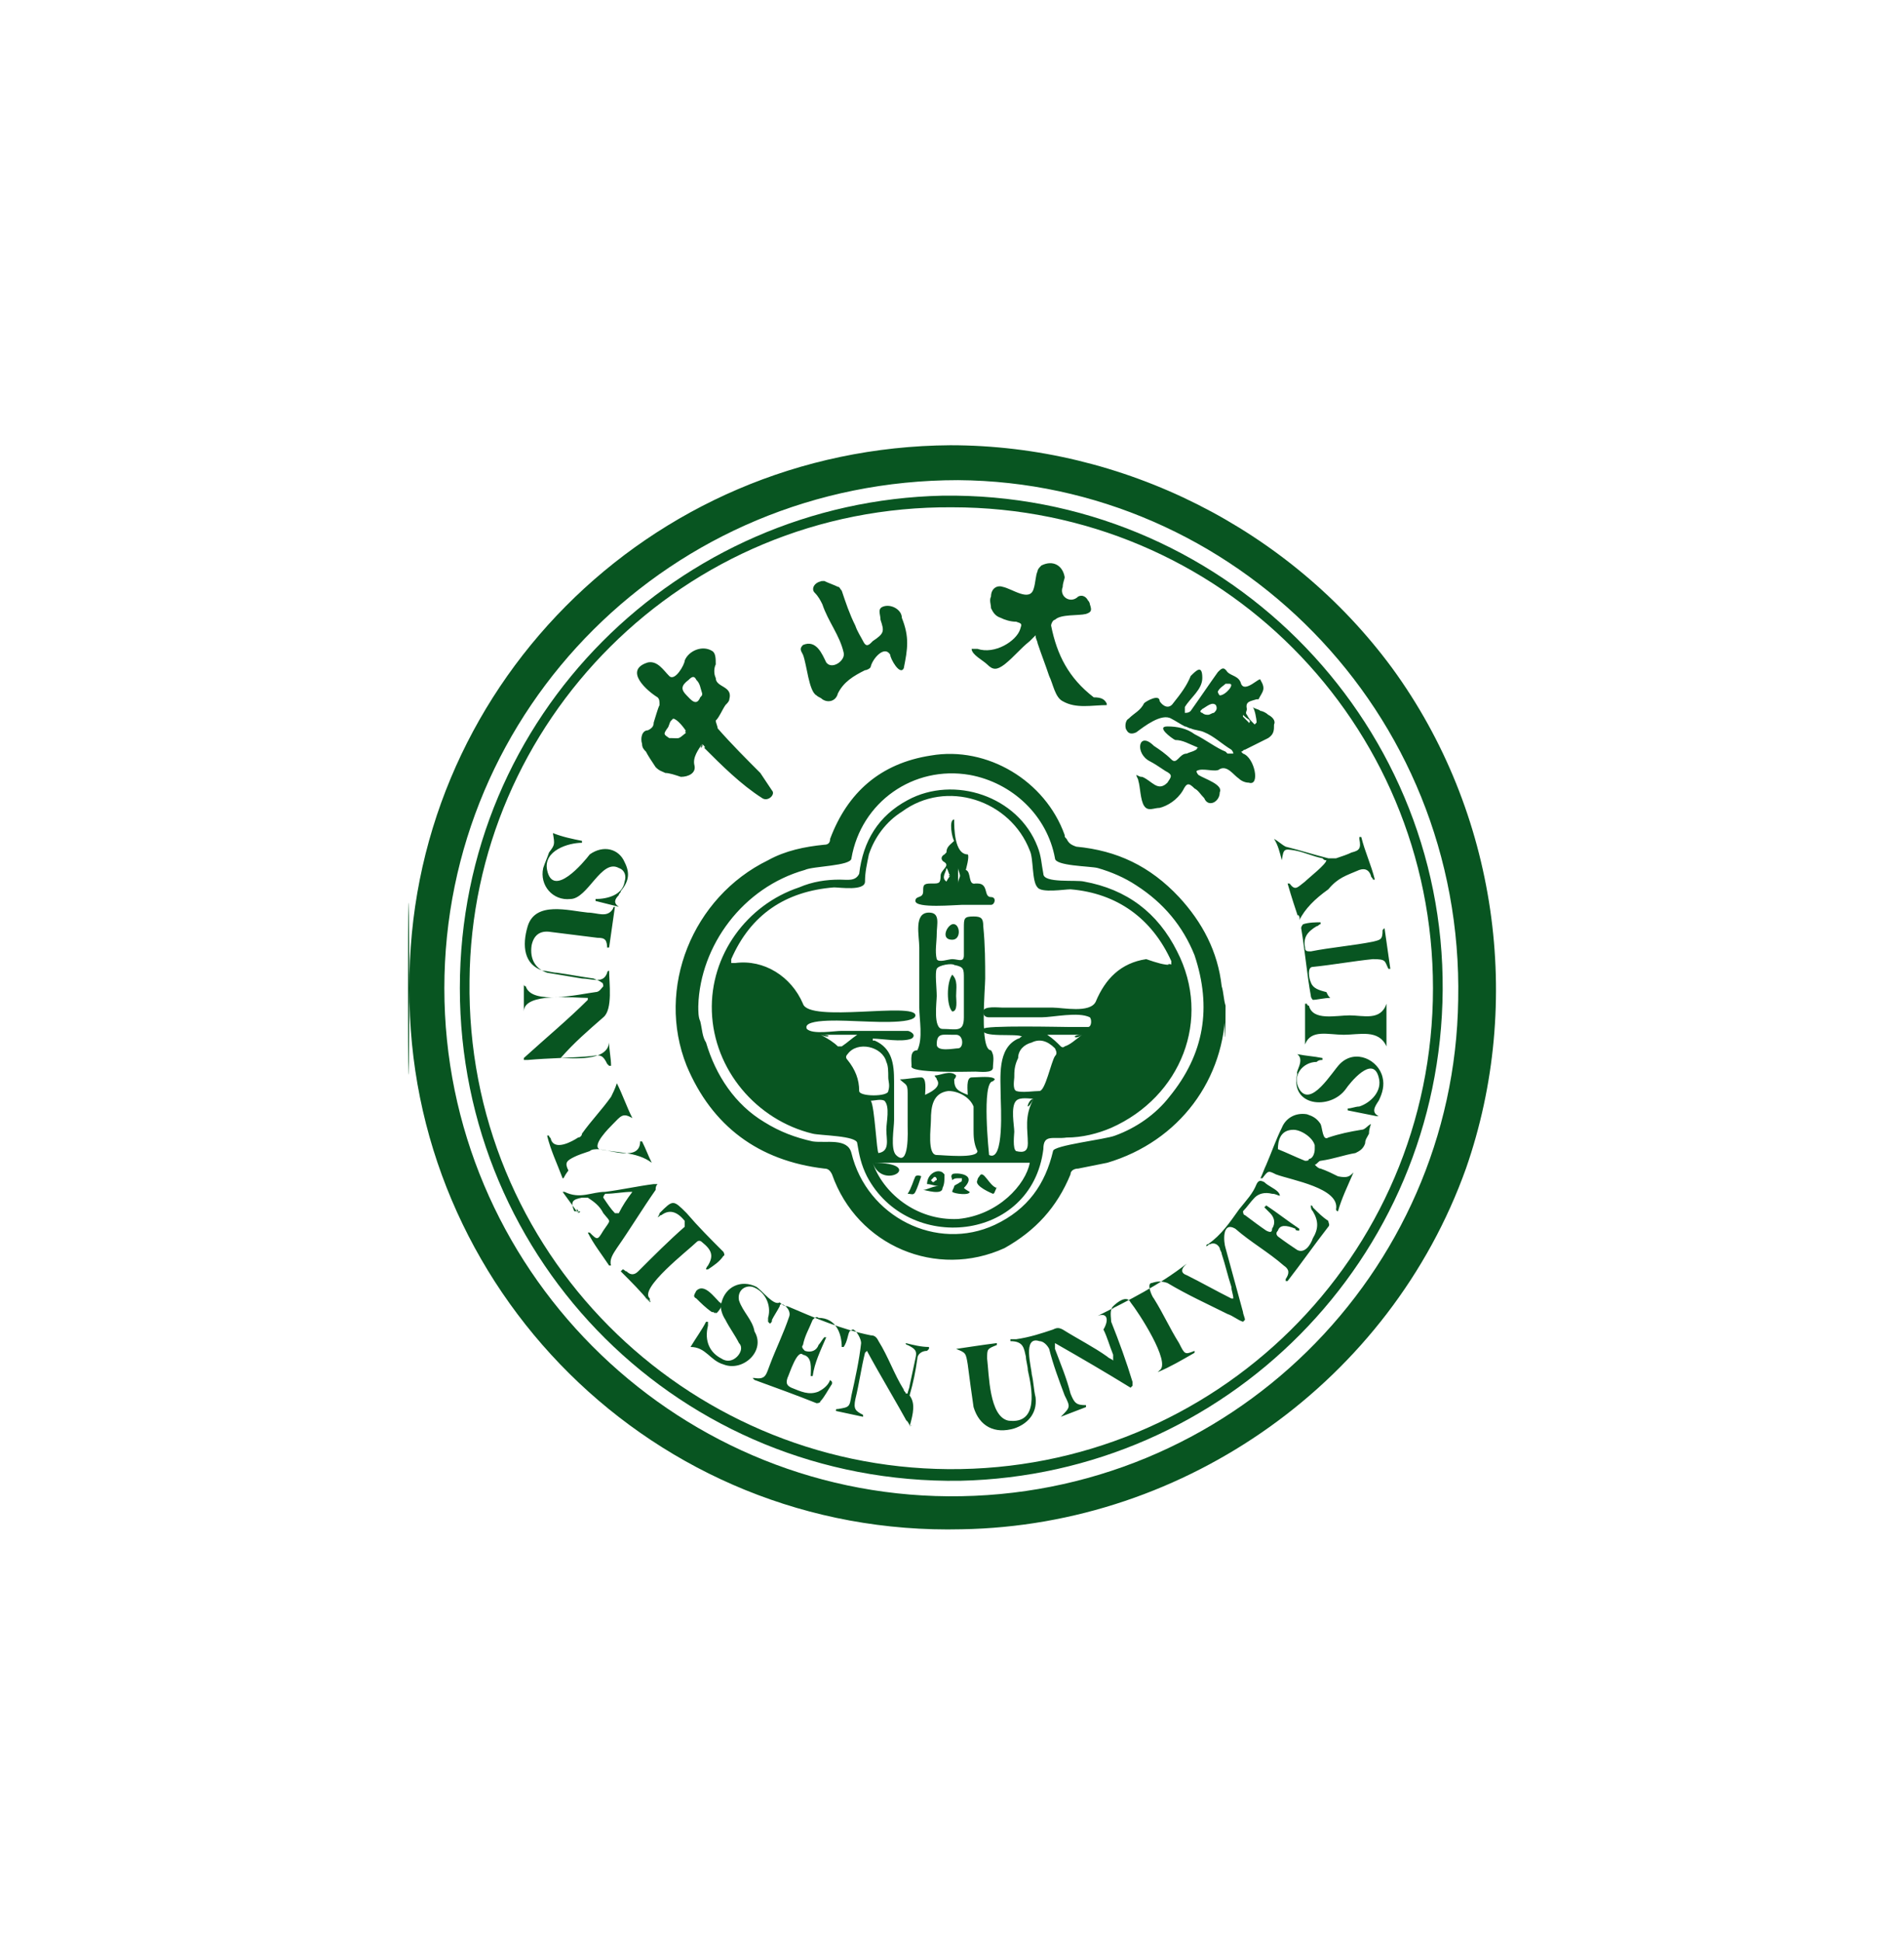 <svg width="154" height="157" viewBox="0 0 154 157" fill="none" xmlns="http://www.w3.org/2000/svg">
<g clip-path="url(#clip0_185_64)" filter="url(#filter0_d_185_64)">
<path d="M41 0H113C131.667 0 141 9.333 141 28V100C141 118.667 131.667 128 113 128H41C22.333 128 13 118.667 13 100V28C13 9.333 22.333 0 41 0Z" fill="white"/>
<path d="M33.118 63.902C32.961 39.913 52.403 20.157 76.863 20C90.817 20 104.301 26.742 112.611 38.031C121.078 49.634 123.273 64.999 118.569 78.483C112.454 95.574 95.991 107.333 77.803 107.647C52.873 108.274 32.961 88.048 33.118 63.902C32.961 88.048 32.961 39.913 33.118 63.902ZM35.94 63.902C35.94 86.48 54.285 104.824 76.706 104.981C99.441 105.138 117.628 86.95 117.942 64.843C118.412 41.48 99.754 22.979 77.49 22.822C54.285 22.822 35.94 41.324 35.94 63.902Z" fill="#085521"/>
<path d="M37.194 63.902C37.194 41.794 54.911 24.547 76.235 24.077C98.656 23.763 116.844 41.951 116.687 64.059C116.531 85.853 99.127 103.257 77.646 103.727C55.068 104.041 37.194 86.01 37.194 63.902ZM115.903 63.902C115.903 42.421 98.656 25.017 77.019 25.017C55.225 24.861 38.135 42.421 37.978 63.275C37.664 85.226 55.382 102.63 76.705 102.786C98.186 102.943 115.903 85.696 115.903 63.902Z" fill="#085521"/>
<path d="M99.127 65.313C99.127 71.271 95.364 76.288 89.562 78.013L87.211 78.484C86.897 78.484 86.584 78.64 86.584 78.954C85.486 81.619 83.761 83.501 81.253 84.912C75.765 87.421 69.336 84.755 67.298 78.954C67.141 78.64 66.984 78.484 66.671 78.484C61.34 77.856 57.577 75.034 55.539 70.174C53.03 63.902 56.009 56.533 62.124 53.553C63.535 52.77 65.103 52.456 66.671 52.299C66.984 52.299 67.141 52.142 67.141 51.829C68.552 48.066 71.218 45.714 75.294 45.087C79.841 44.303 84.545 47.125 86.113 51.515C86.113 51.672 86.113 51.672 86.27 51.829C86.427 52.142 86.584 52.299 87.054 52.456C90.347 52.77 93.012 54.024 95.364 56.533C97.245 58.571 98.5 60.923 98.813 63.745C98.97 64.215 98.97 64.843 99.127 65.313C99.127 71.271 98.97 64.843 99.127 65.313ZM56.479 65.313C56.479 65.783 56.479 66.254 56.636 66.567C56.793 67.194 56.793 67.822 57.107 68.292C57.891 70.957 59.459 73.309 61.81 74.72C63.065 75.504 64.319 75.975 65.73 76.288C66.828 76.445 68.552 75.975 68.866 77.229C70.12 82.403 75.765 85.225 80.469 83.03C83.134 81.776 84.545 79.738 85.172 77.072C85.172 76.602 89.406 76.132 90.19 75.818C91.914 75.191 93.482 74.093 94.58 72.682C97.402 69.233 98.029 65.47 96.618 61.236C95.677 58.885 94.109 57.003 91.914 55.592C90.974 54.965 89.876 54.494 88.779 54.181C88.151 54.024 85.329 54.024 85.329 53.397C84.702 49.947 81.88 47.282 78.43 46.655C73.883 45.871 69.65 48.85 68.866 53.397C68.866 54.024 65.73 54.024 65.103 54.337C60.086 55.749 56.636 60.452 56.479 65.313C56.636 60.452 56.479 65.783 56.479 65.313ZM88.779 90.4C91.287 89.145 93.796 87.891 95.991 86.166L95.834 86.323C95.521 86.637 95.521 86.95 95.991 87.107C97.245 87.734 98.343 88.361 99.597 88.989H99.754C99.754 88.675 99.597 88.361 99.597 88.048C99.284 87.107 99.127 86.323 98.813 85.382C98.813 85.225 98.656 85.069 98.656 84.912C98.5 84.598 98.186 84.442 97.873 84.598C97.716 84.598 97.716 84.755 97.559 84.755C97.559 84.755 97.559 84.598 97.716 84.598C98.813 83.814 99.44 82.874 100.224 81.776C100.852 80.992 101.322 80.522 101.636 79.738C101.792 79.424 101.949 79.424 102.263 79.581C102.576 79.895 103.047 80.051 103.36 80.365C103.36 80.365 103.517 80.522 103.517 80.678C103.36 80.678 103.203 80.522 102.89 80.522C102.263 80.365 101.792 80.522 101.479 80.835C101.165 81.149 100.852 81.619 100.538 81.933C100.538 81.933 100.538 82.246 100.695 82.246C101.322 82.717 101.949 83.187 102.419 83.501C102.733 83.658 102.89 83.658 102.89 83.344C103.203 82.874 103.047 82.403 102.733 82.09L102.263 81.619L102.419 81.463C103.36 82.09 104.144 82.717 105.085 83.344V83.501C104.928 83.501 104.771 83.501 104.771 83.344C103.987 83.03 103.517 83.03 103.36 83.501C103.203 83.658 103.203 83.814 103.36 83.971C103.987 84.442 104.458 84.755 104.928 85.069C105.555 85.382 106.026 84.598 106.182 84.128C106.653 83.344 106.653 82.717 106.182 81.933C106.026 81.776 106.026 81.619 106.026 81.463C106.026 81.463 106.182 81.463 106.182 81.619C106.653 82.09 106.966 82.403 107.437 82.717C107.437 82.874 107.594 83.03 107.437 83.187C106.339 84.598 105.242 86.166 104.144 87.577H103.987V87.421C104.301 86.95 104.301 86.637 103.831 86.323C102.576 85.225 101.165 84.442 99.911 83.344C98.813 82.717 98.97 84.442 99.127 84.912L100.538 90.086C100.538 90.243 100.695 90.556 100.695 90.713L100.538 90.87C100.068 90.713 99.754 90.4 99.284 90.243C97.716 89.459 95.991 88.675 94.423 87.734C93.953 87.577 93.639 87.577 93.169 87.734C92.698 87.734 93.169 88.832 93.326 88.989C94.109 90.243 94.58 91.34 95.364 92.595C95.834 93.535 95.834 93.535 96.618 93.222V93.379C95.521 94.006 94.737 94.476 93.639 94.947L93.796 94.79C94.737 94.163 92.071 90.086 91.444 89.302C91.13 88.675 90.347 89.302 90.033 89.616C89.719 89.929 89.876 90.556 89.876 90.87C90.503 92.438 91.13 94.163 91.601 95.731V96.044L91.444 96.201C89.406 94.947 87.524 93.849 85.329 92.595V93.065C85.799 94.319 86.27 95.417 86.584 96.671C86.897 97.455 87.054 97.612 87.838 97.612V97.769C87.054 98.082 86.584 98.239 85.799 98.553C86.584 97.769 86.584 97.769 86.113 96.828C85.643 95.574 85.172 94.319 84.859 93.065C84.702 92.751 84.388 92.438 84.075 92.438C82.664 91.968 83.448 94.633 83.448 95.103C83.605 95.731 83.605 96.358 83.761 96.985C83.918 98.396 82.977 99.18 82.037 99.494C80.469 99.964 79.214 99.337 78.744 97.769C78.587 96.671 78.43 95.574 78.273 94.319C78.117 93.379 78.117 93.379 77.333 93.065C78.43 92.908 79.371 92.751 80.625 92.595V92.751C79.841 93.065 79.841 93.065 79.841 93.849C79.998 95.103 79.998 98.553 81.566 98.866C84.075 99.18 83.448 96.201 83.134 94.79C83.134 94.476 82.977 94.006 82.977 93.692C82.82 93.065 82.82 92.438 81.723 92.438V92.281H82.193C83.291 92.124 84.232 91.811 85.172 91.497C85.486 91.34 85.643 91.34 85.956 91.497C87.211 92.281 88.465 92.908 89.562 93.692C89.719 93.849 89.876 93.849 90.033 94.006V93.535C89.719 92.751 89.562 92.124 89.249 91.497C89.719 90.713 89.562 90.086 88.779 90.4C91.287 89.145 89.562 90.086 88.779 90.4ZM96.932 44.46C96.775 44.303 96.932 44.303 96.932 44.46C96.148 44.146 95.677 43.832 95.05 43.832C94.737 43.676 93.482 42.735 94.423 42.735C95.207 42.735 95.991 42.892 96.618 43.362C97.559 43.832 98.343 44.46 99.127 44.773L99.284 44.93H99.754C99.754 44.773 99.597 44.616 99.597 44.616C98.813 44.146 98.186 43.519 97.402 43.205C97.089 43.048 96.618 43.048 96.305 42.892C96.148 42.892 95.991 42.735 95.834 42.735C95.521 42.578 95.05 42.264 94.737 42.108C93.953 41.637 92.542 42.735 91.914 43.205C91.601 43.362 91.287 43.362 91.13 43.048C90.974 42.892 90.974 42.264 91.287 42.108C91.758 41.637 92.228 41.481 92.542 40.853C92.698 40.697 93.796 40.069 93.796 40.697C94.109 41.167 94.58 41.324 94.894 40.853C95.521 40.069 95.991 39.442 96.305 38.658C96.775 38.188 97.245 37.718 97.245 38.815C97.245 39.756 96.305 40.383 95.834 41.167V41.637C95.991 41.637 96.148 41.637 96.305 41.481C97.089 40.383 97.716 39.442 98.5 38.345C98.813 38.031 98.97 37.874 99.284 38.345C99.597 38.658 100.224 38.658 100.381 39.285C100.695 40.069 101.949 38.658 101.949 38.972C102.419 39.756 102.106 39.913 101.792 40.54H101.636C101.165 40.697 100.695 40.697 100.852 41.324C100.852 41.481 100.695 41.637 100.852 41.794C101.008 42.108 101.165 42.264 101.479 42.578L101.636 42.421C101.636 42.108 101.479 41.324 101.322 41.167C101.479 41.324 101.792 41.324 101.949 41.481C102.106 41.481 102.419 41.637 102.576 41.794C102.89 41.951 103.203 42.264 103.047 42.578C103.047 43.048 103.047 43.362 102.576 43.676L100.695 44.616C100.538 44.616 100.538 44.773 100.381 44.773L100.538 44.93C101.479 45.244 101.949 47.595 101.008 47.282C100.695 47.282 100.381 47.125 100.224 46.968C99.754 46.655 99.284 45.871 98.656 46.184C98.343 46.498 97.245 46.028 96.775 46.341C96.775 46.498 96.932 46.655 96.932 46.655C97.402 46.968 98.97 47.439 98.656 48.066C98.656 48.85 97.716 49.32 97.402 48.536C97.089 48.223 96.932 47.909 96.618 47.752C96.148 47.282 95.991 47.282 95.677 47.909C95.207 48.693 94.423 49.163 93.796 49.32C93.326 49.32 92.855 49.634 92.542 49.163C92.228 48.693 92.228 47.595 92.071 47.125C92.071 46.968 91.914 46.812 91.914 46.655C92.228 46.812 92.228 46.812 92.385 46.812C93.169 47.125 93.639 48.066 94.423 47.282C94.737 46.812 94.894 46.655 94.266 46.341C93.796 46.028 93.326 45.714 93.012 45.557C91.758 44.93 92.071 43.048 93.326 44.303C93.796 44.616 94.266 44.93 94.737 45.4C95.207 45.871 95.364 44.93 95.991 44.93C96.305 44.773 96.618 44.773 96.932 44.46C96.932 44.303 96.618 44.773 96.932 44.46ZM98.656 40.226C99.127 40.226 99.911 39.285 99.44 39.285H99.127C98.97 39.442 98.656 39.599 98.5 39.913C98.5 39.913 98.5 40.069 98.656 40.226ZM97.716 41.794C97.873 41.794 98.029 41.637 98.186 41.637C98.343 41.481 98.5 41.324 98.343 41.01C98.029 40.697 97.559 41.167 97.245 41.324L97.089 41.481C97.089 41.637 97.245 41.637 97.245 41.637C97.402 41.794 97.559 41.794 97.716 41.794ZM101.165 42.264C100.852 42.108 100.695 41.951 100.538 41.794V41.951L101.008 42.421C101.008 42.578 101.008 42.421 101.165 42.264C101.008 42.421 101.008 42.108 101.165 42.264ZM56.793 44.146C56.479 44.616 56.009 45.244 56.166 45.871C56.323 46.498 55.696 46.812 55.068 46.812C54.598 46.655 54.128 46.498 53.814 46.498C53.5 46.341 53.344 46.341 53.03 46.028C52.716 45.557 52.403 45.087 52.246 44.773C52.089 44.616 51.932 44.46 51.932 44.146C51.776 43.676 51.932 43.048 52.403 43.048C52.716 42.892 52.873 42.735 52.873 42.421C53.03 41.951 53.187 41.324 53.344 41.01C53.344 40.697 53.344 40.54 53.187 40.383C52.403 39.913 50.365 38.188 52.403 37.561C53.187 37.404 53.657 38.188 54.128 38.658C54.598 39.129 55.382 37.718 55.382 37.404C55.696 36.62 56.793 36.15 57.577 36.62C57.891 36.777 57.891 37.247 57.891 37.718C57.734 38.031 57.734 38.502 57.891 38.815C57.891 39.599 59.302 39.442 58.988 40.54C58.988 40.697 58.831 40.853 58.675 41.01C58.361 41.48 58.204 41.951 57.891 42.264C57.891 42.421 58.047 42.735 58.047 42.892C59.145 44.146 60.399 45.4 61.497 46.498L62.438 47.909C62.751 48.223 62.124 48.85 61.654 48.536C59.929 47.439 58.361 45.871 56.95 44.46C57.107 44.46 56.95 44.303 56.793 44.146C56.95 44.303 56.479 44.773 56.793 44.146ZM56.793 40.069C56.636 39.599 56.636 39.285 56.323 38.972C56.166 38.658 56.009 38.658 55.696 38.972C55.068 39.442 55.068 39.756 55.539 40.226C55.852 40.54 56.323 41.167 56.636 40.383C56.793 40.226 56.793 40.226 56.793 40.069ZM55.539 43.205C55.382 42.892 54.755 42.108 54.441 42.108L54.284 42.264C54.128 42.421 54.128 42.735 53.971 42.892C53.657 43.362 53.657 43.362 54.128 43.676C55.068 43.676 54.755 43.832 55.539 43.205C55.382 43.362 55.382 42.892 55.539 43.205ZM73.57 99.337C72.472 97.299 71.218 95.26 70.12 93.222L69.964 93.379C69.65 94.633 69.493 95.887 69.18 97.142C69.023 97.926 69.18 98.082 69.807 98.396V98.553C69.023 98.396 68.396 98.239 67.612 98.082C67.612 97.926 67.612 97.926 67.769 97.926C68.709 97.769 68.709 97.769 68.866 96.828C69.18 95.417 69.493 94.006 69.65 92.595C69.65 92.281 69.336 91.654 69.023 91.497C68.866 91.497 68.709 91.654 68.709 91.654C68.552 91.968 68.552 92.438 68.239 92.908H68.082C68.082 91.811 67.612 90.556 66.201 90.556C66.044 90.4 65.887 90.556 65.73 90.713C65.417 91.497 65.103 91.968 64.946 92.751C64.789 92.908 64.946 93.065 65.103 93.222C65.573 93.379 66.044 93.222 66.201 92.751C66.357 92.595 66.514 92.281 66.671 92.124H66.828C66.357 93.222 65.887 94.163 65.73 95.26H65.573C65.573 94.633 65.73 93.692 64.946 93.535C64.476 93.065 63.849 95.103 63.692 95.417C63.535 95.887 63.692 96.044 64.005 96.201C64.789 96.514 65.417 96.828 66.201 96.514C66.514 96.358 66.984 96.044 67.141 95.574L67.298 95.731V95.887C66.984 96.358 66.671 96.985 66.357 97.299C66.357 97.455 66.044 97.455 66.044 97.455C64.476 96.828 62.751 96.201 61.026 95.574L60.87 95.417H61.026C61.967 95.574 61.967 95.103 62.281 94.319C62.751 93.065 63.378 91.811 63.849 90.4C64.005 89.772 63.065 89.145 63.065 89.616C62.908 89.929 62.594 90.4 62.438 90.713C62.438 90.87 62.438 90.87 62.281 91.027L62.124 90.87V90.556C62.438 89.459 61.81 88.361 60.87 88.048C60.242 87.891 59.615 88.361 59.772 89.145C60.086 90.086 60.87 90.713 61.026 91.654C61.967 93.222 60.086 94.947 58.518 94.319C57.42 94.006 57.107 92.908 55.852 92.908C56.323 92.124 56.793 91.497 57.107 90.87H57.263V91.184C56.95 92.438 57.42 93.379 58.361 93.849C58.831 94.163 59.302 94.006 59.615 93.692C59.929 93.379 60.086 92.908 59.772 92.595C59.459 91.968 58.988 91.34 58.675 90.713C58.361 90.243 58.204 89.616 58.361 89.302C58.675 88.048 59.929 87.421 61.183 88.048C61.654 88.361 62.594 89.616 63.065 89.302C63.221 89.459 63.378 89.616 63.692 89.616C65.887 90.556 68.082 91.497 70.434 91.968C70.748 91.968 70.904 92.124 71.061 92.438C71.845 93.692 72.315 95.103 73.099 96.358C73.099 96.514 73.256 96.514 73.256 96.671H73.413C73.413 96.514 73.57 96.201 73.57 96.044C73.727 95.26 73.883 94.633 74.04 93.849C74.197 93.222 74.04 93.065 73.413 92.751C73.413 92.751 73.256 92.751 73.256 92.595C73.883 92.751 74.51 92.908 75.138 92.908V93.065L74.981 93.222C74.51 93.222 74.197 93.535 74.197 93.849C74.04 94.947 73.883 95.731 73.57 96.828C74.04 97.455 73.883 98.239 73.57 99.337C73.883 99.18 73.727 99.18 73.57 99.337C73.727 99.337 73.727 99.337 73.57 99.337C73.727 99.337 72.943 98.239 73.57 99.337ZM89.562 41.01C88.308 41.01 87.054 41.324 85.956 40.697C85.329 40.383 85.172 39.285 84.859 38.658C84.545 37.718 84.232 36.934 83.918 35.993C83.918 35.836 83.761 35.679 83.761 35.366L83.291 35.836C82.507 36.463 82.037 37.09 81.253 37.718C80.625 38.188 80.312 38.188 79.841 37.718C79.528 37.404 78.587 36.934 78.587 36.463H79.058C80.469 36.934 82.193 35.836 82.507 34.895C82.664 34.425 82.664 34.425 82.193 34.268C81.723 34.268 81.253 34.111 80.939 33.955C80.469 33.798 80.312 33.484 80.155 33.171C80.155 32.857 79.998 32.543 80.155 32.23C80.155 31.603 80.625 31.289 81.096 31.446C81.88 31.603 83.291 32.7 83.605 31.603C83.761 31.132 83.761 30.505 83.918 30.192C83.918 30.035 84.075 29.878 84.232 29.721C85.172 29.251 85.956 29.721 86.113 30.662C86.113 30.819 85.956 31.132 85.956 31.446C85.643 32.23 86.584 32.857 87.211 32.23C87.524 32.073 87.838 32.23 87.995 32.543C88.151 32.7 88.151 32.857 88.151 32.857C88.308 33.327 88.308 33.484 87.838 33.641C87.211 33.798 85.799 33.641 85.329 34.111C85.172 34.111 85.016 34.425 85.016 34.582C85.486 36.934 86.427 38.815 88.465 40.383C89.092 40.383 89.406 40.54 89.562 41.01C89.562 40.853 89.562 40.853 89.562 41.01C89.562 40.853 89.406 41.01 89.562 41.01ZM66.671 30.976C66.984 31.132 67.455 31.289 67.769 31.446C67.925 31.446 67.925 31.603 68.082 31.759C68.396 32.7 68.709 33.641 69.18 34.582C69.336 35.052 69.65 35.523 69.807 35.836C69.964 36.15 70.12 36.306 70.434 35.993L70.591 35.836C71.531 35.209 71.531 35.052 71.218 34.111C71.218 33.641 70.904 33.171 71.531 33.014C72.159 32.857 72.943 33.327 72.943 33.955C73.57 35.523 73.413 36.463 73.099 38.031C72.786 38.658 72.002 37.247 72.002 36.934C71.531 36.15 70.591 37.247 70.434 37.874C70.434 38.031 70.12 38.188 69.964 38.188C69.023 38.658 68.239 39.129 67.769 40.069C67.612 40.697 66.984 40.853 66.514 40.54C66.357 40.383 66.201 40.383 66.044 40.226C65.417 39.913 65.26 37.718 64.946 36.934C64.789 36.62 64.633 36.463 64.946 36.15C66.044 35.679 66.514 36.934 66.828 37.561C67.298 38.188 68.396 37.404 68.239 36.777C67.925 35.366 66.984 34.268 66.514 32.857C66.357 32.543 66.201 32.23 65.887 31.916C65.573 31.603 65.887 30.976 66.671 30.976C66.984 31.132 65.887 30.976 66.671 30.976ZM49.267 68.292C49.267 68.919 49.424 69.546 49.424 70.174H49.267L49.11 70.017C48.797 69.389 48.64 69.233 47.856 69.389C46.131 69.546 44.407 69.546 42.682 69.703H42.368V69.546C44.093 67.978 45.974 66.41 47.542 64.843V64.686C46.445 64.686 42.368 64.215 42.368 65.783V63.588C42.368 63.588 42.368 63.745 42.525 63.745C42.995 65.313 46.915 64.372 48.169 64.215C48.483 64.215 48.64 63.902 48.797 63.745C48.797 63.745 48.797 63.431 48.64 63.431C48.483 63.275 48.326 63.275 48.013 63.118C46.915 62.961 46.131 62.804 45.034 62.648C44.72 62.648 44.25 62.491 43.936 62.491C42.368 62.02 42.211 60.452 42.682 58.885C43.309 56.846 45.974 57.63 47.542 57.787C48.326 57.787 49.11 58.257 49.581 57.473C49.581 57.473 49.581 57.316 49.737 57.316L49.267 60.609H49.11V60.766C49.11 59.982 48.953 59.825 48.326 59.825L44.563 59.355C43.623 59.198 43.152 59.668 42.995 60.452C42.839 61.55 43.309 62.334 44.25 62.648L47.072 63.118C47.856 63.118 48.797 63.588 49.11 62.648C49.11 62.648 49.11 62.491 49.267 62.491C49.267 63.431 49.581 65.626 48.797 66.254C47.542 67.351 46.445 68.292 45.347 69.546C46.288 69.546 49.11 69.86 49.267 68.292ZM109.475 78.797C109.005 79.895 108.534 80.835 108.221 81.933C108.064 81.933 108.064 81.776 108.064 81.776C108.378 80.051 104.458 79.424 103.203 78.954C102.576 78.64 102.576 78.64 102.106 79.267H101.949C102.106 78.954 102.263 78.484 102.419 78.17C102.89 77.072 103.203 76.132 103.674 75.191C103.987 74.407 104.771 73.936 105.712 74.093C106.182 74.25 106.496 74.407 106.81 74.877C106.966 75.191 106.966 76.288 107.437 75.975C108.378 75.661 109.162 75.504 110.102 75.348C110.416 75.348 110.573 75.034 110.886 74.877C110.729 75.348 110.729 75.504 110.729 75.661C110.573 75.975 110.416 76.132 110.416 76.445C110.259 76.915 109.945 77.072 109.632 77.229C108.691 77.386 107.907 77.7 106.81 77.856C106.653 77.856 106.496 78.17 106.339 78.17C106.496 78.327 106.653 78.484 106.81 78.484C107.28 78.64 107.907 78.954 108.221 79.111C109.005 79.267 109.162 79.111 109.475 78.797C109.318 78.797 109.318 78.797 109.475 78.797ZM106.339 76.915V76.602C106.182 75.975 105.242 75.348 104.615 75.348C103.517 75.348 103.36 76.288 103.36 76.915C104.144 77.229 104.771 77.543 105.555 77.856C105.712 77.856 105.869 77.856 105.869 77.7C106.182 77.7 106.339 77.229 106.339 76.915ZM104.928 69.233C105.712 69.389 106.182 69.389 106.966 69.546V69.703C106.81 69.703 106.653 69.703 106.496 69.86C105.399 69.86 104.458 70.957 105.085 72.055C106.026 73.623 107.75 70.644 108.378 70.017C109.632 68.762 111.513 69.703 111.827 71.114C111.984 71.741 111.827 72.369 111.513 72.996C111.2 73.466 110.886 73.936 111.513 74.25H111.357L109.005 73.78V73.623C109.318 73.623 109.632 73.466 109.946 73.466C110.886 73.153 111.827 72.212 111.513 71.114C111.043 69.233 109.162 71.585 108.848 72.055C107.594 73.78 104.301 73.466 104.928 70.801C104.771 70.644 105.555 69.703 104.928 69.233ZM44.72 51.358C45.504 51.672 46.288 51.829 47.072 51.986V52.142C45.974 52.142 43.936 52.77 44.25 54.337C44.72 56.689 47.229 53.71 47.699 53.083C48.797 52.299 50.051 52.613 50.521 53.71C50.992 54.651 50.835 55.278 50.208 56.062C50.208 56.219 50.051 56.219 50.051 56.376C49.737 56.689 49.581 57.003 50.051 57.316L48.169 56.846V56.689C49.11 56.689 50.365 56.376 50.521 55.278C50.678 54.808 50.521 54.337 50.051 54.181C48.64 53.397 47.542 56.689 46.131 56.689C44.72 56.846 43.623 55.592 43.936 54.181C44.093 53.71 44.25 53.397 44.407 52.926C44.877 52.299 44.877 52.299 44.72 51.358C45.504 51.672 44.877 52.299 44.72 51.358ZM45.504 79.267C45.034 78.013 44.563 77.072 44.25 75.818H44.407C44.407 75.975 44.563 75.975 44.563 76.132C44.877 77.072 46.288 76.288 46.758 75.975C46.915 75.975 47.072 75.818 47.072 75.661C47.856 74.564 48.64 73.78 49.424 72.682C49.581 72.369 49.737 72.055 49.894 71.585C50.365 72.525 50.678 73.466 51.148 74.407C50.365 73.936 50.208 74.25 49.581 74.877C49.267 75.191 47.856 76.602 48.483 76.915C49.581 77.072 51.776 77.856 51.776 76.288H51.932C52.246 76.915 52.403 77.386 52.716 78.013C51.462 77.072 49.737 77.229 48.483 76.915C48.169 76.915 47.856 76.915 47.699 77.072C47.229 77.229 46.758 77.386 46.445 77.543C45.818 77.856 45.661 78.013 45.974 78.64C45.504 79.267 45.661 79.267 45.504 79.267ZM105.085 58.414C104.771 57.473 104.458 56.533 104.144 55.435H104.301C104.771 56.062 104.928 55.749 105.555 55.278C105.869 54.965 107.28 53.867 107.28 53.553C107.123 53.553 107.123 53.553 106.966 53.397C106.182 53.24 105.555 52.926 104.771 52.77C103.831 52.613 103.831 52.613 103.674 53.553C103.517 52.926 103.36 52.299 103.047 51.829C103.36 51.986 103.674 52.299 103.987 52.456C105.242 52.77 106.182 53.083 107.437 53.397H108.064C108.534 53.24 109.005 53.083 109.318 52.926C109.946 52.77 110.102 52.613 109.946 51.829V51.672H110.102C110.416 52.926 110.886 53.867 111.2 55.121H111.043C111.043 54.965 110.886 54.965 110.886 54.808C110.729 54.337 110.416 54.181 109.946 54.337C108.848 54.808 108.221 54.965 107.437 55.905C106.339 56.689 105.555 57.473 105.085 58.414C105.242 58.1 104.771 57.63 105.085 58.414ZM52.56 89.302C51.776 88.361 51.148 87.734 50.208 86.793L50.365 86.637C50.521 86.637 50.521 86.793 50.678 86.793C50.992 87.107 51.305 87.107 51.619 86.793C52.873 85.539 54.128 84.285 55.382 83.187V82.717C54.755 81.933 54.128 81.776 53.5 82.246C53.344 82.246 53.344 82.403 53.187 82.403C53.344 82.246 53.344 82.09 53.344 82.09C54.441 80.992 54.441 80.992 55.539 82.09C56.479 83.187 57.42 84.128 58.518 85.225C58.518 85.225 58.675 85.539 58.518 85.539C58.204 86.01 57.734 86.323 57.263 86.637H57.107C57.107 86.48 57.263 86.323 57.263 86.323C57.734 85.539 57.577 85.069 56.793 84.442C56.636 84.285 56.479 84.285 56.323 84.442C55.696 85.069 51.619 88.205 52.56 88.989V89.302C52.716 89.145 52.56 89.145 52.56 89.302C52.56 89.145 51.776 88.518 52.56 89.302ZM107.594 64.686C107.123 64.686 106.496 64.843 106.182 64.843C106.182 64.843 106.026 64.686 106.026 64.529C105.712 62.804 105.555 60.923 105.242 59.041C105.242 58.885 105.399 58.728 105.399 58.728C105.869 58.571 106.496 58.571 106.81 58.571V58.728C106.653 58.728 106.653 58.885 106.496 58.885C105.712 59.355 105.399 59.825 105.555 60.609C105.555 60.923 105.712 60.923 106.026 60.923C107.594 60.609 109.475 60.452 111.043 60.139C111.67 59.982 111.827 59.982 111.827 59.198L111.984 59.041L112.454 62.334H112.297C111.984 61.707 112.141 61.55 111.043 61.55C109.475 61.707 107.75 62.02 106.182 62.177C105.712 62.177 105.869 63.118 106.026 63.431C106.183 63.902 106.653 64.059 107.28 64.215C107.437 64.529 107.437 64.529 107.594 64.686ZM46.758 82.09C46.288 81.463 45.974 80.992 45.504 80.365H45.661C46.915 80.992 47.856 80.365 48.953 80.365C50.208 80.208 51.619 79.895 52.873 79.738H53.187C53.03 79.895 53.03 80.051 53.03 80.208C51.932 81.776 50.992 83.344 49.894 84.912C49.581 85.382 49.267 85.853 49.424 86.323H49.267C48.64 85.382 48.013 84.598 47.542 83.658H47.699C48.326 84.285 48.326 84.285 48.797 83.501C49.424 82.56 49.424 82.874 48.797 82.09C48.483 81.463 48.013 81.149 47.542 80.835H47.072C46.288 80.992 46.131 81.149 46.445 81.933C46.915 81.933 47.072 81.933 46.758 82.09C46.915 81.933 46.915 81.933 46.758 82.09C46.915 81.933 46.445 81.463 46.758 82.09ZM51.148 80.365C50.365 80.365 49.737 80.522 48.953 80.522C48.953 80.522 48.797 80.678 48.797 80.835C49.11 81.306 49.424 81.776 49.737 82.09H50.051C50.365 81.463 50.678 80.992 51.148 80.365ZM112.141 65.156V68.606C111.513 67.194 109.946 67.665 108.691 67.665C107.437 67.665 106.026 67.194 105.555 68.449V65.156H105.712C105.712 65.156 105.712 65.313 105.869 65.313C106.182 66.567 108.064 66.097 109.162 66.097C110.259 66.097 111.67 66.567 112.141 65.156C112.141 66.41 111.827 66.097 112.141 65.156Z" fill="#085521"/>
<path d="M57.891 90.243C57.734 90.086 57.734 90.086 57.577 90.086C57.107 89.772 56.636 89.302 56.323 88.989C56.009 88.832 56.166 88.675 56.323 88.361C56.95 87.734 57.734 88.832 58.204 89.302C58.361 89.302 58.361 89.616 58.361 89.616C58.204 89.929 58.047 90.086 57.891 90.243C58.047 90.086 57.734 90.086 57.891 90.243Z" fill="#085521"/>
<path d="M67.925 55.121C68.553 55.121 69.18 55.278 69.493 54.651C69.807 51.986 71.061 49.947 73.413 48.693C77.176 46.655 82.35 48.379 83.918 52.456C84.232 53.24 84.232 53.867 84.389 54.651C84.389 55.435 87.054 55.121 87.681 55.278C91.131 55.905 93.639 57.787 95.207 60.923C98.029 66.41 95.521 72.682 89.876 75.191C88.779 75.661 87.525 75.975 86.27 75.975C85.173 76.132 84.389 75.661 84.389 76.915C83.448 84.442 73.413 85.382 70.121 79.111C69.65 78.17 69.493 77.386 69.337 76.445C69.337 75.818 66.358 75.818 65.73 75.661C61.183 74.564 57.734 70.487 57.577 65.783C57.42 61.236 60.4 57.16 64.633 55.749C65.73 55.278 66.828 55.121 67.925 55.121ZM94.737 62.02C94.737 61.864 94.737 61.864 94.737 62.02V61.707C93.169 58.257 90.347 56.219 86.584 55.905C86.113 55.905 84.232 56.219 83.918 55.749C83.448 55.278 83.605 53.397 83.291 52.77C81.723 48.693 76.549 46.968 72.943 49.634C71.689 50.418 70.748 51.672 70.277 53.083C70.121 53.867 69.964 54.494 69.964 55.278C69.964 56.062 67.925 55.749 67.455 55.749C63.535 56.062 60.713 57.944 59.145 61.55V61.864H59.459C61.811 61.55 64.006 62.961 64.946 65.156C65.417 66.724 74.04 64.999 74.04 66.097C74.04 66.881 69.964 66.567 69.337 66.567C68.866 66.567 64.79 66.254 65.26 67.194C65.73 67.665 67.455 67.351 68.082 67.351H73.413C73.57 67.351 74.197 67.665 73.727 67.978C72.943 68.292 71.375 67.978 70.591 67.978V68.135H70.748C72.159 68.762 72.316 70.017 72.316 71.428V74.564C72.316 75.191 72.002 76.915 72.472 77.386C73.57 78.483 73.413 75.348 73.413 75.034V72.368C73.413 71.585 73.256 71.741 72.786 71.271C73.256 71.271 74.04 71.114 74.511 71.114C74.981 71.114 74.824 72.212 74.824 72.525C75.138 72.368 76.235 71.898 75.765 71.271C75.765 71.114 75.608 71.114 75.608 70.957C76.079 70.957 76.863 70.487 77.333 70.957C77.333 70.957 77.333 71.114 77.176 71.271C77.176 72.055 77.49 72.212 78.274 72.525C78.274 72.212 78.117 71.114 78.587 71.114C79.058 71.114 80.312 70.957 80.469 71.271L80.312 71.428C79.371 71.428 79.999 77.386 79.999 77.386C81.253 78.013 80.939 73.309 80.939 72.682C80.939 71.114 80.626 68.762 82.35 67.978C82.507 67.978 82.507 67.822 82.664 67.822C82.35 67.508 79.215 67.978 79.528 67.194C79.528 66.881 85.957 67.038 86.584 67.038H87.995C88.308 67.038 88.308 66.41 88.152 66.254C87.211 65.783 85.173 66.254 84.232 66.254H79.999C79.685 66.254 79.528 66.097 79.528 65.783C79.528 65.313 80.782 65.47 81.096 65.47H85.173C85.957 65.47 88.152 65.94 88.622 64.999C89.406 63.118 90.66 61.864 92.699 61.55C93.639 61.864 94.11 62.02 94.737 62.02C94.737 61.864 94.11 62.02 94.737 62.02ZM70.591 78.013C71.375 80.365 74.04 82.717 77.49 82.56C80.782 82.246 82.978 79.738 83.291 78.013H70.591C74.981 78.013 71.375 80.365 70.591 78.013ZM78.744 75.348V73.466C78.43 72.682 77.49 72.212 76.706 72.212C75.451 72.368 75.295 73.466 75.295 74.564C75.295 75.191 74.981 77.386 75.765 77.386C76.235 77.386 79.058 77.7 79.058 77.072C78.744 76.445 78.744 75.818 78.744 75.348ZM71.845 71.114C71.845 70.644 71.845 70.173 71.689 69.86C71.375 68.606 69.337 68.135 68.553 69.233C68.396 69.389 68.396 69.546 68.553 69.703C69.18 70.487 69.493 71.271 69.493 72.212C69.493 72.682 71.845 72.682 71.845 72.212C72.002 71.741 71.845 71.428 71.845 71.114ZM82.037 71.114C82.037 71.271 81.88 72.055 82.194 72.212C82.664 72.368 83.605 72.212 84.075 72.212C84.545 72.212 85.016 69.86 85.329 69.389C85.486 69.233 85.486 69.076 85.329 68.762C84.702 68.135 84.075 67.978 83.448 68.292C82.821 68.449 82.35 68.919 82.35 69.546C82.037 70.173 82.037 70.644 82.037 71.114ZM70.434 72.996C70.748 73.466 70.904 77.229 71.061 77.229C72.002 77.072 71.689 76.132 71.689 75.348C71.689 74.72 72.002 73.466 71.532 72.996C71.218 72.839 70.748 72.996 70.434 72.996ZM83.605 72.839C83.291 72.839 82.507 72.682 82.194 72.996C81.723 73.466 82.037 75.034 82.037 75.504C82.037 75.661 81.88 76.915 82.194 77.072C82.821 77.229 83.134 77.072 83.134 76.445C83.134 75.348 82.821 74.25 83.605 72.839C83.134 72.839 82.821 74.25 83.605 72.839ZM87.525 67.665H84.702C85.173 67.978 85.486 68.292 85.8 68.606C85.8 68.606 85.957 68.762 86.113 68.606C86.584 68.449 86.897 68.135 87.525 67.665C86.897 68.135 86.584 67.665 87.525 67.665ZM66.358 67.665C66.985 67.978 67.455 68.292 67.769 68.606H68.082C68.553 68.292 68.866 67.978 69.337 67.665H66.358C67.455 67.665 66.985 67.978 66.358 67.665Z" fill="#085521"/>
<path d="M79.685 63.118C79.685 63.902 79.215 68.919 80.155 68.919C80.469 69.389 80.312 69.86 80.312 70.33C80.312 70.8 79.215 70.644 78.901 70.644C78.274 70.644 73.413 70.8 73.727 70.173C73.727 69.703 73.57 68.919 74.197 68.919C74.668 67.978 74.354 66.41 74.354 65.47V60.609C74.354 59.668 73.884 57.787 75.138 57.787C76.079 57.787 75.765 58.727 75.765 59.511C75.765 60.139 75.608 60.923 75.765 61.55C75.922 61.863 76.706 61.55 77.019 61.55C77.49 61.55 77.96 61.863 77.96 61.236V59.041C77.96 58.257 77.96 58.1 78.744 58.1C79.371 58.1 79.528 58.257 79.528 58.884C79.685 60.452 79.685 61.863 79.685 63.118ZM75.765 64.529C75.765 64.999 75.452 67.194 76.236 67.194C77.333 67.194 77.96 67.508 77.96 66.254V63.118C77.96 62.334 77.96 62.177 77.176 62.02C77.019 61.863 75.922 62.02 75.765 62.334C75.608 62.647 75.765 63.902 75.765 64.529ZM77.019 67.665C76.236 67.665 75.765 67.508 75.765 68.449C75.765 69.076 77.176 68.762 77.49 68.762C77.96 68.762 77.96 67.665 77.333 67.665H77.019ZM77.176 50.261C77.176 50.888 77.176 53.083 78.274 53.083C78.431 53.24 78.117 54.337 78.117 54.337C78.587 54.494 78.274 55.592 78.901 55.435H79.058C79.999 55.435 79.528 56.532 80.155 56.532C80.626 56.532 80.469 57.16 80.155 57.16H77.803C77.333 57.16 74.04 57.473 74.04 56.846C74.04 56.376 74.668 56.689 74.668 56.062C74.668 55.592 74.668 55.435 75.295 55.435H75.452C75.922 55.435 76.079 55.435 76.079 54.808C76.079 54.337 76.863 54.024 76.392 53.71C76.079 53.553 76.079 53.24 76.392 53.083L76.549 52.926C76.549 52.456 76.863 52.299 77.176 51.986C77.019 51.829 76.706 50.261 77.176 50.261C77.019 50.261 77.019 50.261 77.176 50.261C77.176 50.731 77.019 50.261 77.176 50.261ZM77.647 54.808C77.647 54.651 77.49 54.337 77.49 54.181V55.435C77.49 55.121 77.647 54.965 77.647 54.808ZM76.863 54.808C76.706 54.651 76.706 54.337 76.549 54.181C76.549 54.494 76.079 54.965 76.549 55.278C76.549 55.278 76.706 54.965 76.863 54.808C76.706 54.965 76.706 54.651 76.863 54.808Z" fill="#085521"/>
<path d="M77.019 59.982C76.079 59.982 76.549 58.885 77.019 58.728C77.647 58.571 77.803 59.982 77.019 59.982ZM74.981 79.738C74.981 78.954 75.765 78.484 76.235 78.797L76.392 78.954C76.392 79.424 76.392 79.738 76.235 80.051C76.235 80.679 74.824 80.208 74.667 80.208C74.981 80.208 75.451 79.895 75.922 79.895C75.608 79.895 75.295 79.738 74.981 79.738ZM75.608 79.111L75.295 79.424L75.451 79.581C75.608 79.581 75.608 79.424 75.765 79.424C75.765 79.267 75.765 79.267 75.608 79.111C75.765 79.267 75.451 79.111 75.608 79.111ZM77.96 80.051C78.117 80.208 78.43 80.365 78.43 80.365C78.43 80.679 77.176 80.522 77.019 80.365C77.019 80.208 77.176 80.051 77.176 79.895C77.333 79.738 77.49 79.738 77.647 79.581C77.803 79.581 77.803 79.424 77.803 79.267H77.49C77.333 79.267 77.176 79.267 77.019 79.424C77.019 79.267 76.862 79.111 77.019 78.954C77.019 78.797 79.214 78.797 77.96 80.051ZM80.626 80.051C80.469 80.208 80.469 80.522 80.312 80.522C80.312 80.522 78.744 79.895 79.058 79.424C79.058 79.267 79.214 79.111 79.214 79.111C79.528 78.484 79.998 79.895 80.626 80.051C80.626 79.895 80.626 79.738 80.626 80.051C80.626 79.895 80.469 80.208 80.626 80.051ZM74.511 79.111C74.354 79.581 74.197 80.051 74.04 80.365C73.883 80.679 73.727 80.522 73.413 80.522C73.727 80.051 73.883 79.424 74.04 79.111C74.04 79.111 74.197 78.954 74.511 79.111C74.354 78.954 74.354 78.954 74.511 79.111C74.354 79.424 74.354 78.954 74.511 79.111Z" fill="#085521"/>
<path d="M77.333 64.529C77.333 64.843 77.49 65.783 77.019 65.783C76.549 65.313 76.549 63.431 77.019 62.804C77.49 63.275 77.333 63.902 77.333 64.529Z" fill="#085521"/>
</g>
<defs>
<filter id="filter0_d_185_64" x="0" y="0" width="154" height="157" filterUnits="userSpaceOnUse" color-interpolation-filters="sRGB">
<feFlood flood-opacity="0" result="BackgroundImageFix"/>
<feColorMatrix in="SourceAlpha" type="matrix" values="0 0 0 0 0 0 0 0 0 0 0 0 0 0 0 0 0 0 127 0" result="hardAlpha"/>
<feOffset dy="16"/>
<feGaussianBlur stdDeviation="6.5"/>
<feColorMatrix type="matrix" values="0 0 0 0 0 0 0 0 0 0 0 0 0 0 0 0 0 0 0.03 0"/>
<feBlend mode="normal" in2="BackgroundImageFix" result="effect1_dropShadow_185_64"/>
<feBlend mode="normal" in="SourceGraphic" in2="effect1_dropShadow_185_64" result="shape"/>
</filter>
<clipPath id="clip0_185_64">
<rect width="128" height="128" fill="white" transform="translate(13)"/>
</clipPath>
</defs>
</svg>
